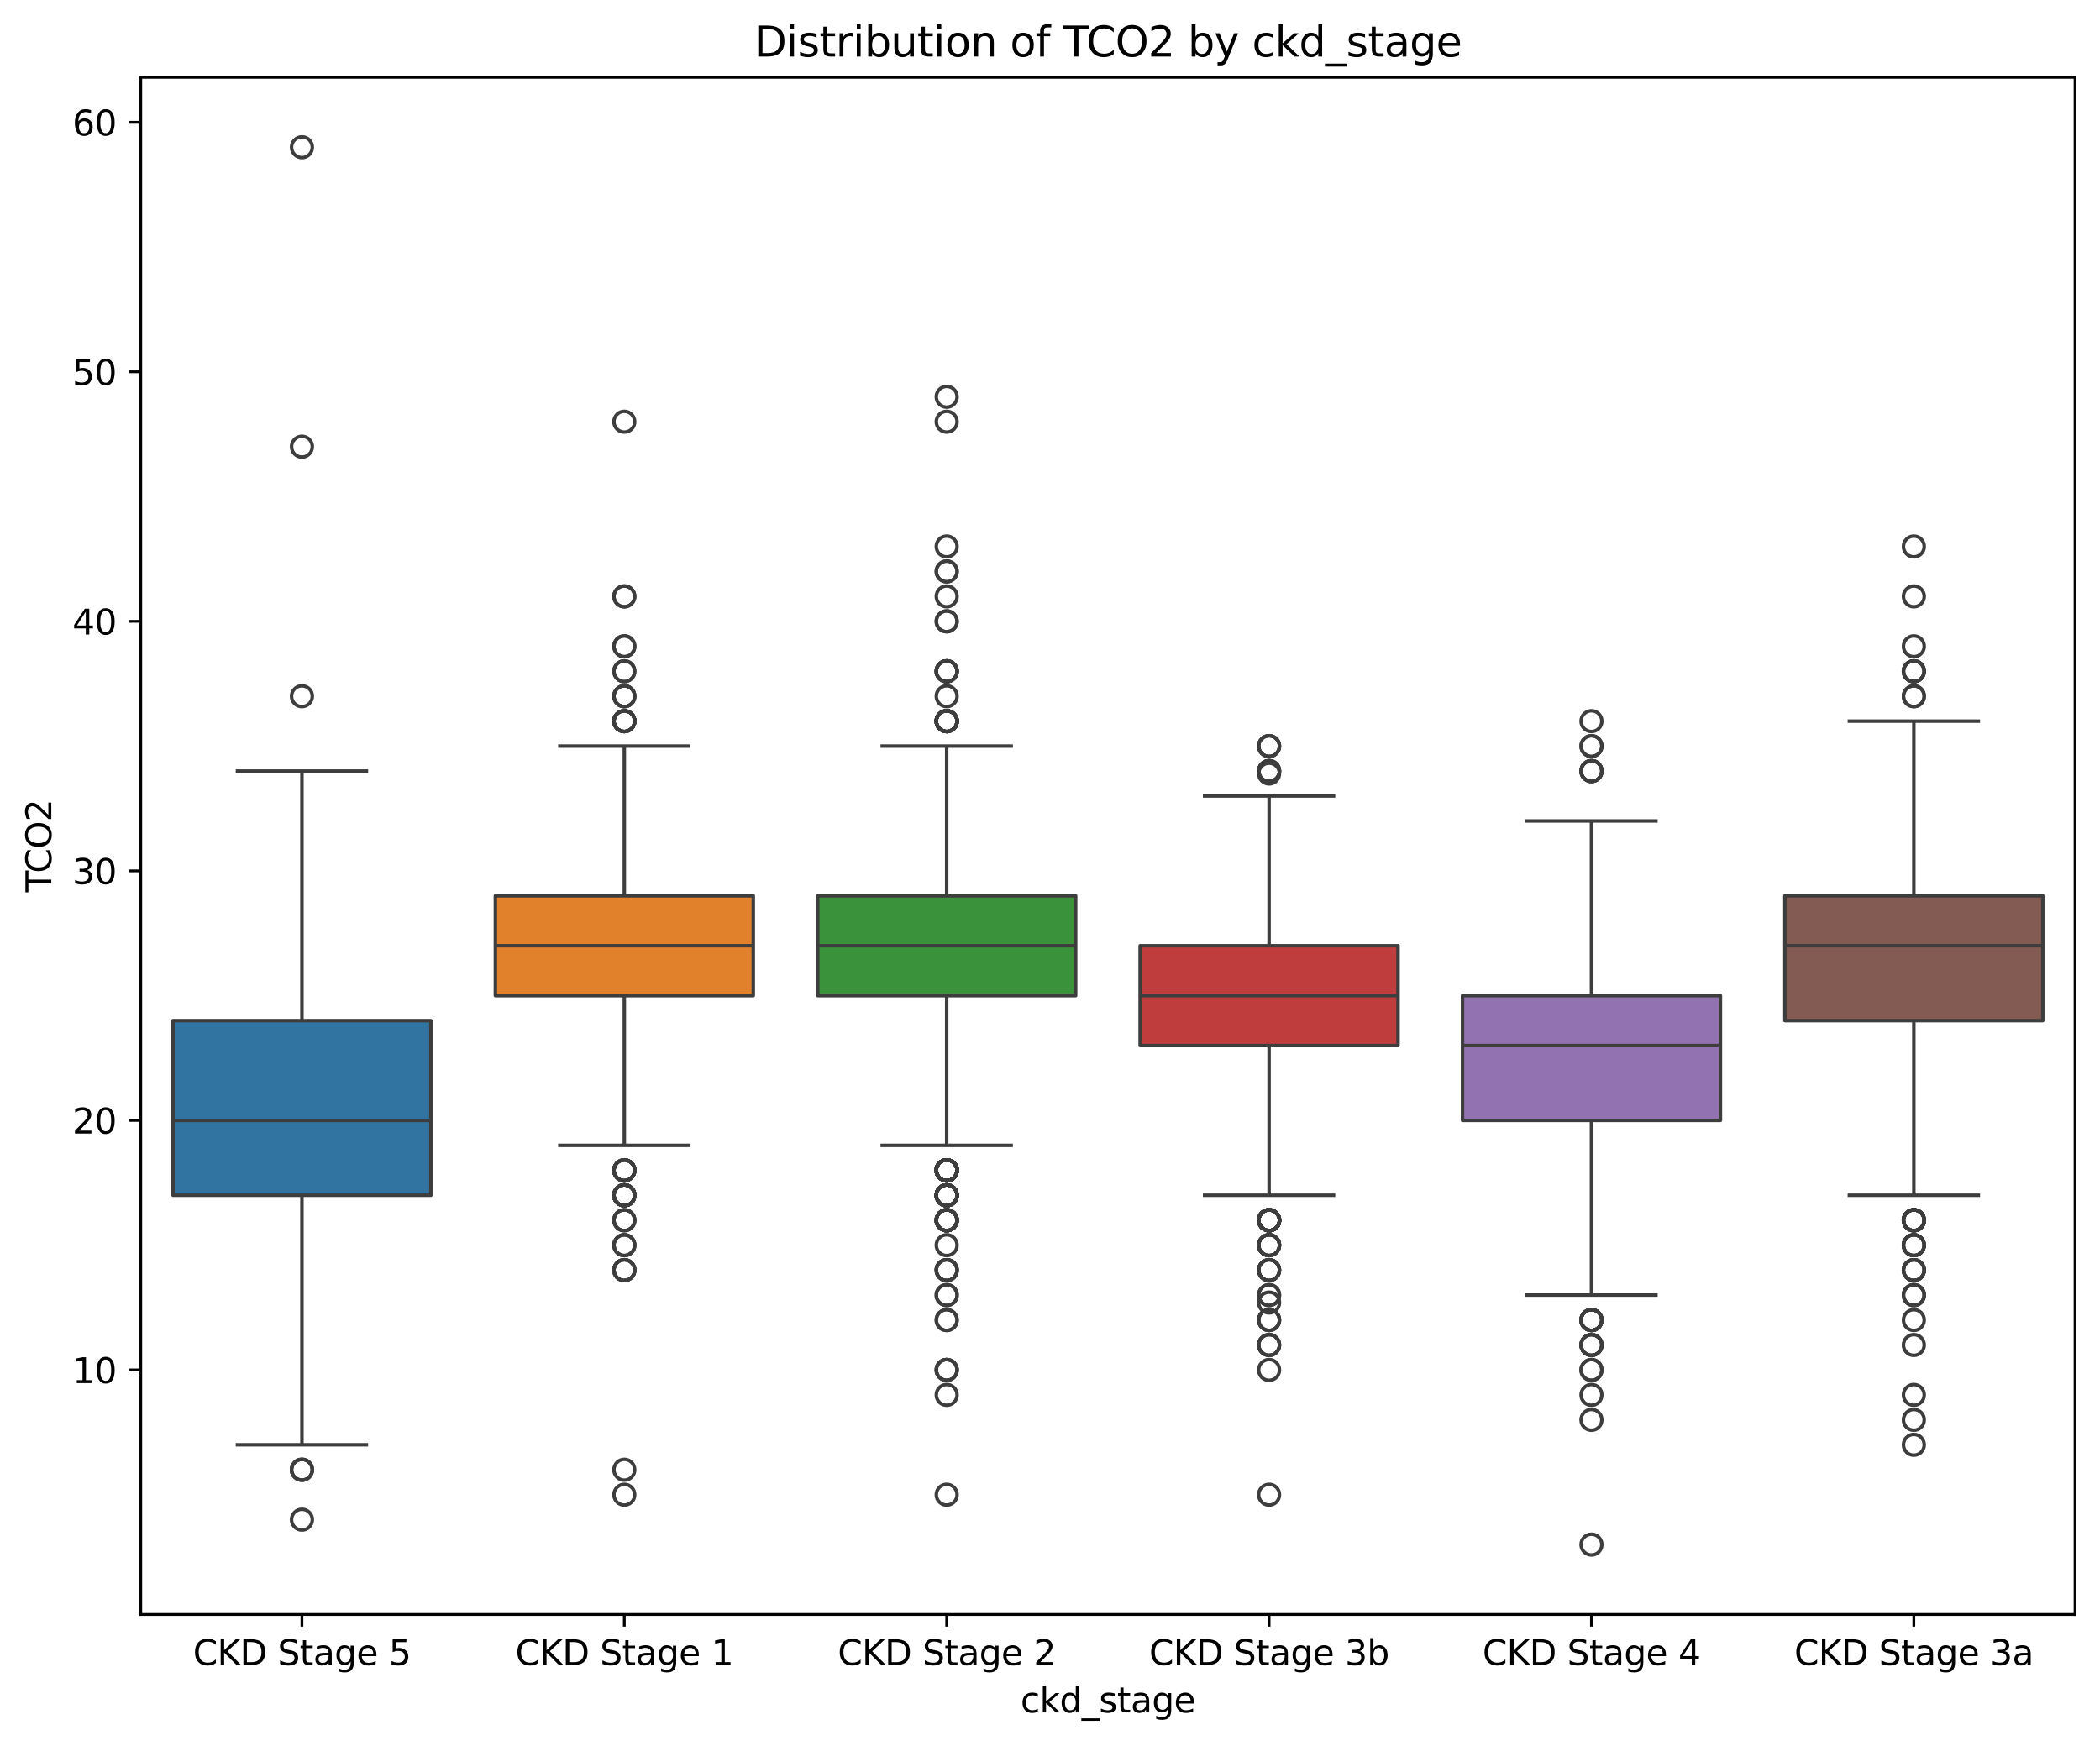 <?xml version="1.0" encoding="utf-8" standalone="no"?>
<!DOCTYPE svg PUBLIC "-//W3C//DTD SVG 1.1//EN"
  "http://www.w3.org/Graphics/SVG/1.1/DTD/svg11.dtd">
<svg xmlns:xlink="http://www.w3.org/1999/xlink" width="605.803pt" height="503.673pt" viewBox="0 0 605.803 503.673" xmlns="http://www.w3.org/2000/svg" version="1.1">
 <defs>
  <style type="text/css">*{stroke-linejoin: round; stroke-linecap: butt}</style>
 </defs>
 <g id="figure_1">
  <g id="patch_1">
   <path d="M 0 503.673 
L 605.803 503.673 
L 605.803 0 
L 0 0 
z
" style="fill: #ffffff"/>
  </g>
  <g id="axes_1">
   <g id="patch_2">
    <path d="M 40.603 465.838 
L 598.603 465.838 
L 598.603 22.318 
L 40.603 22.318 
z
" style="fill: #ffffff"/>
   </g>
   <g id="matplotlib.axis_1">
    <g id="xtick_1">
     <g id="line2d_1">
      <defs>
       <path id="ma032e04399" d="M 0 0 
L 0 3.5 
" style="stroke: #000000; stroke-width: 0.8"/>
      </defs>
      <g>
       <use xlink:href="#ma032e04399" x="87.103" y="465.838" style="stroke: #000000; stroke-width: 0.8"/>
      </g>
     </g>
     <g id="text_1">
      <!-- CKD Stage 5 -->
      <g transform="translate(55.674 480.437) scale(0.1 -0.1)">
       <defs>
        <path id="DejaVuSans-43" d="M 4122 4306 
L 4122 3641 
Q 3803 3938 3442 4084 
Q 3081 4231 2675 4231 
Q 1875 4231 1450 3742 
Q 1025 3253 1025 2328 
Q 1025 1406 1450 917 
Q 1875 428 2675 428 
Q 3081 428 3442 575 
Q 3803 722 4122 1019 
L 4122 359 
Q 3791 134 3420 21 
Q 3050 -91 2638 -91 
Q 1578 -91 968 557 
Q 359 1206 359 2328 
Q 359 3453 968 4101 
Q 1578 4750 2638 4750 
Q 3056 4750 3426 4639 
Q 3797 4528 4122 4306 
z
" transform="scale(0.016)"/>
        <path id="DejaVuSans-4b" d="M 628 4666 
L 1259 4666 
L 1259 2694 
L 3353 4666 
L 4166 4666 
L 1850 2491 
L 4331 0 
L 3500 0 
L 1259 2247 
L 1259 0 
L 628 0 
L 628 4666 
z
" transform="scale(0.016)"/>
        <path id="DejaVuSans-44" d="M 1259 4147 
L 1259 519 
L 2022 519 
Q 2988 519 3436 956 
Q 3884 1394 3884 2338 
Q 3884 3275 3436 3711 
Q 2988 4147 2022 4147 
L 1259 4147 
z
M 628 4666 
L 1925 4666 
Q 3281 4666 3915 4102 
Q 4550 3538 4550 2338 
Q 4550 1131 3912 565 
Q 3275 0 1925 0 
L 628 0 
L 628 4666 
z
" transform="scale(0.016)"/>
        <path id="DejaVuSans-20" transform="scale(0.016)"/>
        <path id="DejaVuSans-53" d="M 3425 4513 
L 3425 3897 
Q 3066 4069 2747 4153 
Q 2428 4238 2131 4238 
Q 1616 4238 1336 4038 
Q 1056 3838 1056 3469 
Q 1056 3159 1242 3001 
Q 1428 2844 1947 2747 
L 2328 2669 
Q 3034 2534 3370 2195 
Q 3706 1856 3706 1288 
Q 3706 609 3251 259 
Q 2797 -91 1919 -91 
Q 1588 -91 1214 -16 
Q 841 59 441 206 
L 441 856 
Q 825 641 1194 531 
Q 1563 422 1919 422 
Q 2459 422 2753 634 
Q 3047 847 3047 1241 
Q 3047 1584 2836 1778 
Q 2625 1972 2144 2069 
L 1759 2144 
Q 1053 2284 737 2584 
Q 422 2884 422 3419 
Q 422 4038 858 4394 
Q 1294 4750 2059 4750 
Q 2388 4750 2728 4690 
Q 3069 4631 3425 4513 
z
" transform="scale(0.016)"/>
        <path id="DejaVuSans-74" d="M 1172 4494 
L 1172 3500 
L 2356 3500 
L 2356 3053 
L 1172 3053 
L 1172 1153 
Q 1172 725 1289 603 
Q 1406 481 1766 481 
L 2356 481 
L 2356 0 
L 1766 0 
Q 1100 0 847 248 
Q 594 497 594 1153 
L 594 3053 
L 172 3053 
L 172 3500 
L 594 3500 
L 594 4494 
L 1172 4494 
z
" transform="scale(0.016)"/>
        <path id="DejaVuSans-61" d="M 2194 1759 
Q 1497 1759 1228 1600 
Q 959 1441 959 1056 
Q 959 750 1161 570 
Q 1363 391 1709 391 
Q 2188 391 2477 730 
Q 2766 1069 2766 1631 
L 2766 1759 
L 2194 1759 
z
M 3341 1997 
L 3341 0 
L 2766 0 
L 2766 531 
Q 2569 213 2275 61 
Q 1981 -91 1556 -91 
Q 1019 -91 701 211 
Q 384 513 384 1019 
Q 384 1609 779 1909 
Q 1175 2209 1959 2209 
L 2766 2209 
L 2766 2266 
Q 2766 2663 2505 2880 
Q 2244 3097 1772 3097 
Q 1472 3097 1187 3025 
Q 903 2953 641 2809 
L 641 3341 
Q 956 3463 1253 3523 
Q 1550 3584 1831 3584 
Q 2591 3584 2966 3190 
Q 3341 2797 3341 1997 
z
" transform="scale(0.016)"/>
        <path id="DejaVuSans-67" d="M 2906 1791 
Q 2906 2416 2648 2759 
Q 2391 3103 1925 3103 
Q 1463 3103 1205 2759 
Q 947 2416 947 1791 
Q 947 1169 1205 825 
Q 1463 481 1925 481 
Q 2391 481 2648 825 
Q 2906 1169 2906 1791 
z
M 3481 434 
Q 3481 -459 3084 -895 
Q 2688 -1331 1869 -1331 
Q 1566 -1331 1297 -1286 
Q 1028 -1241 775 -1147 
L 775 -588 
Q 1028 -725 1275 -790 
Q 1522 -856 1778 -856 
Q 2344 -856 2625 -561 
Q 2906 -266 2906 331 
L 2906 616 
Q 2728 306 2450 153 
Q 2172 0 1784 0 
Q 1141 0 747 490 
Q 353 981 353 1791 
Q 353 2603 747 3093 
Q 1141 3584 1784 3584 
Q 2172 3584 2450 3431 
Q 2728 3278 2906 2969 
L 2906 3500 
L 3481 3500 
L 3481 434 
z
" transform="scale(0.016)"/>
        <path id="DejaVuSans-65" d="M 3597 1894 
L 3597 1613 
L 953 1613 
Q 991 1019 1311 708 
Q 1631 397 2203 397 
Q 2534 397 2845 478 
Q 3156 559 3463 722 
L 3463 178 
Q 3153 47 2828 -22 
Q 2503 -91 2169 -91 
Q 1331 -91 842 396 
Q 353 884 353 1716 
Q 353 2575 817 3079 
Q 1281 3584 2069 3584 
Q 2775 3584 3186 3129 
Q 3597 2675 3597 1894 
z
M 3022 2063 
Q 3016 2534 2758 2815 
Q 2500 3097 2075 3097 
Q 1594 3097 1305 2825 
Q 1016 2553 972 2059 
L 3022 2063 
z
" transform="scale(0.016)"/>
        <path id="DejaVuSans-35" d="M 691 4666 
L 3169 4666 
L 3169 4134 
L 1269 4134 
L 1269 2991 
Q 1406 3038 1543 3061 
Q 1681 3084 1819 3084 
Q 2600 3084 3056 2656 
Q 3513 2228 3513 1497 
Q 3513 744 3044 326 
Q 2575 -91 1722 -91 
Q 1428 -91 1123 -41 
Q 819 9 494 109 
L 494 744 
Q 775 591 1075 516 
Q 1375 441 1709 441 
Q 2250 441 2565 725 
Q 2881 1009 2881 1497 
Q 2881 1984 2565 2268 
Q 2250 2553 1709 2553 
Q 1456 2553 1204 2497 
Q 953 2441 691 2322 
L 691 4666 
z
" transform="scale(0.016)"/>
       </defs>
       <use xlink:href="#DejaVuSans-43"/>
       <use xlink:href="#DejaVuSans-4b" x="69.824"/>
       <use xlink:href="#DejaVuSans-44" x="135.4"/>
       <use xlink:href="#DejaVuSans-20" x="212.402"/>
       <use xlink:href="#DejaVuSans-53" x="244.189"/>
       <use xlink:href="#DejaVuSans-74" x="307.666"/>
       <use xlink:href="#DejaVuSans-61" x="346.875"/>
       <use xlink:href="#DejaVuSans-67" x="408.154"/>
       <use xlink:href="#DejaVuSans-65" x="471.631"/>
       <use xlink:href="#DejaVuSans-20" x="533.154"/>
       <use xlink:href="#DejaVuSans-35" x="564.941"/>
      </g>
     </g>
    </g>
    <g id="xtick_2">
     <g id="line2d_2">
      <g>
       <use xlink:href="#ma032e04399" x="180.103" y="465.838" style="stroke: #000000; stroke-width: 0.8"/>
      </g>
     </g>
     <g id="text_2">
      <!-- CKD Stage 1 -->
      <g transform="translate(148.674 480.437) scale(0.1 -0.1)">
       <defs>
        <path id="DejaVuSans-31" d="M 794 531 
L 1825 531 
L 1825 4091 
L 703 3866 
L 703 4441 
L 1819 4666 
L 2450 4666 
L 2450 531 
L 3481 531 
L 3481 0 
L 794 0 
L 794 531 
z
" transform="scale(0.016)"/>
       </defs>
       <use xlink:href="#DejaVuSans-43"/>
       <use xlink:href="#DejaVuSans-4b" x="69.824"/>
       <use xlink:href="#DejaVuSans-44" x="135.4"/>
       <use xlink:href="#DejaVuSans-20" x="212.402"/>
       <use xlink:href="#DejaVuSans-53" x="244.189"/>
       <use xlink:href="#DejaVuSans-74" x="307.666"/>
       <use xlink:href="#DejaVuSans-61" x="346.875"/>
       <use xlink:href="#DejaVuSans-67" x="408.154"/>
       <use xlink:href="#DejaVuSans-65" x="471.631"/>
       <use xlink:href="#DejaVuSans-20" x="533.154"/>
       <use xlink:href="#DejaVuSans-31" x="564.941"/>
      </g>
     </g>
    </g>
    <g id="xtick_3">
     <g id="line2d_3">
      <g>
       <use xlink:href="#ma032e04399" x="273.103" y="465.838" style="stroke: #000000; stroke-width: 0.8"/>
      </g>
     </g>
     <g id="text_3">
      <!-- CKD Stage 2 -->
      <g transform="translate(241.674 480.437) scale(0.1 -0.1)">
       <defs>
        <path id="DejaVuSans-32" d="M 1228 531 
L 3431 531 
L 3431 0 
L 469 0 
L 469 531 
Q 828 903 1448 1529 
Q 2069 2156 2228 2338 
Q 2531 2678 2651 2914 
Q 2772 3150 2772 3378 
Q 2772 3750 2511 3984 
Q 2250 4219 1831 4219 
Q 1534 4219 1204 4116 
Q 875 4013 500 3803 
L 500 4441 
Q 881 4594 1212 4672 
Q 1544 4750 1819 4750 
Q 2544 4750 2975 4387 
Q 3406 4025 3406 3419 
Q 3406 3131 3298 2873 
Q 3191 2616 2906 2266 
Q 2828 2175 2409 1742 
Q 1991 1309 1228 531 
z
" transform="scale(0.016)"/>
       </defs>
       <use xlink:href="#DejaVuSans-43"/>
       <use xlink:href="#DejaVuSans-4b" x="69.824"/>
       <use xlink:href="#DejaVuSans-44" x="135.4"/>
       <use xlink:href="#DejaVuSans-20" x="212.402"/>
       <use xlink:href="#DejaVuSans-53" x="244.189"/>
       <use xlink:href="#DejaVuSans-74" x="307.666"/>
       <use xlink:href="#DejaVuSans-61" x="346.875"/>
       <use xlink:href="#DejaVuSans-67" x="408.154"/>
       <use xlink:href="#DejaVuSans-65" x="471.631"/>
       <use xlink:href="#DejaVuSans-20" x="533.154"/>
       <use xlink:href="#DejaVuSans-32" x="564.941"/>
      </g>
     </g>
    </g>
    <g id="xtick_4">
     <g id="line2d_4">
      <g>
       <use xlink:href="#ma032e04399" x="366.103" y="465.838" style="stroke: #000000; stroke-width: 0.8"/>
      </g>
     </g>
     <g id="text_4">
      <!-- CKD Stage 3b -->
      <g transform="translate(331.5 480.437) scale(0.1 -0.1)">
       <defs>
        <path id="DejaVuSans-33" d="M 2597 2516 
Q 3050 2419 3304 2112 
Q 3559 1806 3559 1356 
Q 3559 666 3084 287 
Q 2609 -91 1734 -91 
Q 1441 -91 1130 -33 
Q 819 25 488 141 
L 488 750 
Q 750 597 1062 519 
Q 1375 441 1716 441 
Q 2309 441 2620 675 
Q 2931 909 2931 1356 
Q 2931 1769 2642 2001 
Q 2353 2234 1838 2234 
L 1294 2234 
L 1294 2753 
L 1863 2753 
Q 2328 2753 2575 2939 
Q 2822 3125 2822 3475 
Q 2822 3834 2567 4026 
Q 2313 4219 1838 4219 
Q 1578 4219 1281 4162 
Q 984 4106 628 3988 
L 628 4550 
Q 988 4650 1302 4700 
Q 1616 4750 1894 4750 
Q 2613 4750 3031 4423 
Q 3450 4097 3450 3541 
Q 3450 3153 3228 2886 
Q 3006 2619 2597 2516 
z
" transform="scale(0.016)"/>
        <path id="DejaVuSans-62" d="M 3116 1747 
Q 3116 2381 2855 2742 
Q 2594 3103 2138 3103 
Q 1681 3103 1420 2742 
Q 1159 2381 1159 1747 
Q 1159 1113 1420 752 
Q 1681 391 2138 391 
Q 2594 391 2855 752 
Q 3116 1113 3116 1747 
z
M 1159 2969 
Q 1341 3281 1617 3432 
Q 1894 3584 2278 3584 
Q 2916 3584 3314 3078 
Q 3713 2572 3713 1747 
Q 3713 922 3314 415 
Q 2916 -91 2278 -91 
Q 1894 -91 1617 61 
Q 1341 213 1159 525 
L 1159 0 
L 581 0 
L 581 4863 
L 1159 4863 
L 1159 2969 
z
" transform="scale(0.016)"/>
       </defs>
       <use xlink:href="#DejaVuSans-43"/>
       <use xlink:href="#DejaVuSans-4b" x="69.824"/>
       <use xlink:href="#DejaVuSans-44" x="135.4"/>
       <use xlink:href="#DejaVuSans-20" x="212.402"/>
       <use xlink:href="#DejaVuSans-53" x="244.189"/>
       <use xlink:href="#DejaVuSans-74" x="307.666"/>
       <use xlink:href="#DejaVuSans-61" x="346.875"/>
       <use xlink:href="#DejaVuSans-67" x="408.154"/>
       <use xlink:href="#DejaVuSans-65" x="471.631"/>
       <use xlink:href="#DejaVuSans-20" x="533.154"/>
       <use xlink:href="#DejaVuSans-33" x="564.941"/>
       <use xlink:href="#DejaVuSans-62" x="628.564"/>
      </g>
     </g>
    </g>
    <g id="xtick_5">
     <g id="line2d_5">
      <g>
       <use xlink:href="#ma032e04399" x="459.103" y="465.838" style="stroke: #000000; stroke-width: 0.8"/>
      </g>
     </g>
     <g id="text_5">
      <!-- CKD Stage 4 -->
      <g transform="translate(427.674 480.437) scale(0.1 -0.1)">
       <defs>
        <path id="DejaVuSans-34" d="M 2419 4116 
L 825 1625 
L 2419 1625 
L 2419 4116 
z
M 2253 4666 
L 3047 4666 
L 3047 1625 
L 3713 1625 
L 3713 1100 
L 3047 1100 
L 3047 0 
L 2419 0 
L 2419 1100 
L 313 1100 
L 313 1709 
L 2253 4666 
z
" transform="scale(0.016)"/>
       </defs>
       <use xlink:href="#DejaVuSans-43"/>
       <use xlink:href="#DejaVuSans-4b" x="69.824"/>
       <use xlink:href="#DejaVuSans-44" x="135.4"/>
       <use xlink:href="#DejaVuSans-20" x="212.402"/>
       <use xlink:href="#DejaVuSans-53" x="244.189"/>
       <use xlink:href="#DejaVuSans-74" x="307.666"/>
       <use xlink:href="#DejaVuSans-61" x="346.875"/>
       <use xlink:href="#DejaVuSans-67" x="408.154"/>
       <use xlink:href="#DejaVuSans-65" x="471.631"/>
       <use xlink:href="#DejaVuSans-20" x="533.154"/>
       <use xlink:href="#DejaVuSans-34" x="564.941"/>
      </g>
     </g>
    </g>
    <g id="xtick_6">
     <g id="line2d_6">
      <g>
       <use xlink:href="#ma032e04399" x="552.103" y="465.838" style="stroke: #000000; stroke-width: 0.8"/>
      </g>
     </g>
     <g id="text_6">
      <!-- CKD Stage 3a -->
      <g transform="translate(517.61 480.437) scale(0.1 -0.1)">
       <use xlink:href="#DejaVuSans-43"/>
       <use xlink:href="#DejaVuSans-4b" x="69.824"/>
       <use xlink:href="#DejaVuSans-44" x="135.4"/>
       <use xlink:href="#DejaVuSans-20" x="212.402"/>
       <use xlink:href="#DejaVuSans-53" x="244.189"/>
       <use xlink:href="#DejaVuSans-74" x="307.666"/>
       <use xlink:href="#DejaVuSans-61" x="346.875"/>
       <use xlink:href="#DejaVuSans-67" x="408.154"/>
       <use xlink:href="#DejaVuSans-65" x="471.631"/>
       <use xlink:href="#DejaVuSans-20" x="533.154"/>
       <use xlink:href="#DejaVuSans-33" x="564.941"/>
       <use xlink:href="#DejaVuSans-61" x="628.564"/>
      </g>
     </g>
    </g>
    <g id="text_7">
     <!-- ckd_stage -->
     <g transform="translate(294.405 494.115) scale(0.1 -0.1)">
      <defs>
       <path id="DejaVuSans-63" d="M 3122 3366 
L 3122 2828 
Q 2878 2963 2633 3030 
Q 2388 3097 2138 3097 
Q 1578 3097 1268 2742 
Q 959 2388 959 1747 
Q 959 1106 1268 751 
Q 1578 397 2138 397 
Q 2388 397 2633 464 
Q 2878 531 3122 666 
L 3122 134 
Q 2881 22 2623 -34 
Q 2366 -91 2075 -91 
Q 1284 -91 818 406 
Q 353 903 353 1747 
Q 353 2603 823 3093 
Q 1294 3584 2113 3584 
Q 2378 3584 2631 3529 
Q 2884 3475 3122 3366 
z
" transform="scale(0.016)"/>
       <path id="DejaVuSans-6b" d="M 581 4863 
L 1159 4863 
L 1159 1991 
L 2875 3500 
L 3609 3500 
L 1753 1863 
L 3688 0 
L 2938 0 
L 1159 1709 
L 1159 0 
L 581 0 
L 581 4863 
z
" transform="scale(0.016)"/>
       <path id="DejaVuSans-64" d="M 2906 2969 
L 2906 4863 
L 3481 4863 
L 3481 0 
L 2906 0 
L 2906 525 
Q 2725 213 2448 61 
Q 2172 -91 1784 -91 
Q 1150 -91 751 415 
Q 353 922 353 1747 
Q 353 2572 751 3078 
Q 1150 3584 1784 3584 
Q 2172 3584 2448 3432 
Q 2725 3281 2906 2969 
z
M 947 1747 
Q 947 1113 1208 752 
Q 1469 391 1925 391 
Q 2381 391 2643 752 
Q 2906 1113 2906 1747 
Q 2906 2381 2643 2742 
Q 2381 3103 1925 3103 
Q 1469 3103 1208 2742 
Q 947 2381 947 1747 
z
" transform="scale(0.016)"/>
       <path id="DejaVuSans-5f" d="M 3263 -1063 
L 3263 -1509 
L -63 -1509 
L -63 -1063 
L 3263 -1063 
z
" transform="scale(0.016)"/>
       <path id="DejaVuSans-73" d="M 2834 3397 
L 2834 2853 
Q 2591 2978 2328 3040 
Q 2066 3103 1784 3103 
Q 1356 3103 1142 2972 
Q 928 2841 928 2578 
Q 928 2378 1081 2264 
Q 1234 2150 1697 2047 
L 1894 2003 
Q 2506 1872 2764 1633 
Q 3022 1394 3022 966 
Q 3022 478 2636 193 
Q 2250 -91 1575 -91 
Q 1294 -91 989 -36 
Q 684 19 347 128 
L 347 722 
Q 666 556 975 473 
Q 1284 391 1588 391 
Q 1994 391 2212 530 
Q 2431 669 2431 922 
Q 2431 1156 2273 1281 
Q 2116 1406 1581 1522 
L 1381 1569 
Q 847 1681 609 1914 
Q 372 2147 372 2553 
Q 372 3047 722 3315 
Q 1072 3584 1716 3584 
Q 2034 3584 2315 3537 
Q 2597 3491 2834 3397 
z
" transform="scale(0.016)"/>
      </defs>
      <use xlink:href="#DejaVuSans-63"/>
      <use xlink:href="#DejaVuSans-6b" x="54.98"/>
      <use xlink:href="#DejaVuSans-64" x="112.891"/>
      <use xlink:href="#DejaVuSans-5f" x="176.367"/>
      <use xlink:href="#DejaVuSans-73" x="226.367"/>
      <use xlink:href="#DejaVuSans-74" x="278.467"/>
      <use xlink:href="#DejaVuSans-61" x="317.676"/>
      <use xlink:href="#DejaVuSans-67" x="378.955"/>
      <use xlink:href="#DejaVuSans-65" x="442.432"/>
     </g>
    </g>
   </g>
   <g id="matplotlib.axis_2">
    <g id="ytick_1">
     <g id="line2d_7">
      <defs>
       <path id="m99fe1e1f34" d="M 0 0 
L -3.5 0 
" style="stroke: #000000; stroke-width: 0.8"/>
      </defs>
      <g>
       <use xlink:href="#m99fe1e1f34" x="40.603" y="395.278" style="stroke: #000000; stroke-width: 0.8"/>
      </g>
     </g>
     <g id="text_8">
      <!-- 10 -->
      <g transform="translate(20.878 399.077) scale(0.1 -0.1)">
       <defs>
        <path id="DejaVuSans-30" d="M 2034 4250 
Q 1547 4250 1301 3770 
Q 1056 3291 1056 2328 
Q 1056 1369 1301 889 
Q 1547 409 2034 409 
Q 2525 409 2770 889 
Q 3016 1369 3016 2328 
Q 3016 3291 2770 3770 
Q 2525 4250 2034 4250 
z
M 2034 4750 
Q 2819 4750 3233 4129 
Q 3647 3509 3647 2328 
Q 3647 1150 3233 529 
Q 2819 -91 2034 -91 
Q 1250 -91 836 529 
Q 422 1150 422 2328 
Q 422 3509 836 4129 
Q 1250 4750 2034 4750 
z
" transform="scale(0.016)"/>
       </defs>
       <use xlink:href="#DejaVuSans-31"/>
       <use xlink:href="#DejaVuSans-30" x="63.623"/>
      </g>
     </g>
    </g>
    <g id="ytick_2">
     <g id="line2d_8">
      <g>
       <use xlink:href="#m99fe1e1f34" x="40.603" y="323.278" style="stroke: #000000; stroke-width: 0.8"/>
      </g>
     </g>
     <g id="text_9">
      <!-- 20 -->
      <g transform="translate(20.878 327.077) scale(0.1 -0.1)">
       <use xlink:href="#DejaVuSans-32"/>
       <use xlink:href="#DejaVuSans-30" x="63.623"/>
      </g>
     </g>
    </g>
    <g id="ytick_3">
     <g id="line2d_9">
      <g>
       <use xlink:href="#m99fe1e1f34" x="40.603" y="251.278" style="stroke: #000000; stroke-width: 0.8"/>
      </g>
     </g>
     <g id="text_10">
      <!-- 30 -->
      <g transform="translate(20.878 255.077) scale(0.1 -0.1)">
       <use xlink:href="#DejaVuSans-33"/>
       <use xlink:href="#DejaVuSans-30" x="63.623"/>
      </g>
     </g>
    </g>
    <g id="ytick_4">
     <g id="line2d_10">
      <g>
       <use xlink:href="#m99fe1e1f34" x="40.603" y="179.278" style="stroke: #000000; stroke-width: 0.8"/>
      </g>
     </g>
     <g id="text_11">
      <!-- 40 -->
      <g transform="translate(20.878 183.077) scale(0.1 -0.1)">
       <use xlink:href="#DejaVuSans-34"/>
       <use xlink:href="#DejaVuSans-30" x="63.623"/>
      </g>
     </g>
    </g>
    <g id="ytick_5">
     <g id="line2d_11">
      <g>
       <use xlink:href="#m99fe1e1f34" x="40.603" y="107.278" style="stroke: #000000; stroke-width: 0.8"/>
      </g>
     </g>
     <g id="text_12">
      <!-- 50 -->
      <g transform="translate(20.878 111.077) scale(0.1 -0.1)">
       <use xlink:href="#DejaVuSans-35"/>
       <use xlink:href="#DejaVuSans-30" x="63.623"/>
      </g>
     </g>
    </g>
    <g id="ytick_6">
     <g id="line2d_12">
      <g>
       <use xlink:href="#m99fe1e1f34" x="40.603" y="35.278" style="stroke: #000000; stroke-width: 0.8"/>
      </g>
     </g>
     <g id="text_13">
      <!-- 60 -->
      <g transform="translate(20.878 39.077) scale(0.1 -0.1)">
       <defs>
        <path id="DejaVuSans-36" d="M 2113 2584 
Q 1688 2584 1439 2293 
Q 1191 2003 1191 1497 
Q 1191 994 1439 701 
Q 1688 409 2113 409 
Q 2538 409 2786 701 
Q 3034 994 3034 1497 
Q 3034 2003 2786 2293 
Q 2538 2584 2113 2584 
z
M 3366 4563 
L 3366 3988 
Q 3128 4100 2886 4159 
Q 2644 4219 2406 4219 
Q 1781 4219 1451 3797 
Q 1122 3375 1075 2522 
Q 1259 2794 1537 2939 
Q 1816 3084 2150 3084 
Q 2853 3084 3261 2657 
Q 3669 2231 3669 1497 
Q 3669 778 3244 343 
Q 2819 -91 2113 -91 
Q 1303 -91 875 529 
Q 447 1150 447 2328 
Q 447 3434 972 4092 
Q 1497 4750 2381 4750 
Q 2619 4750 2861 4703 
Q 3103 4656 3366 4563 
z
" transform="scale(0.016)"/>
       </defs>
       <use xlink:href="#DejaVuSans-36"/>
       <use xlink:href="#DejaVuSans-30" x="63.623"/>
      </g>
     </g>
    </g>
    <g id="text_14">
     <!-- TCO2 -->
     <g transform="translate(14.798 257.447) rotate(-90) scale(0.1 -0.1)">
      <defs>
       <path id="DejaVuSans-54" d="M -19 4666 
L 3928 4666 
L 3928 4134 
L 2272 4134 
L 2272 0 
L 1638 0 
L 1638 4134 
L -19 4134 
L -19 4666 
z
" transform="scale(0.016)"/>
       <path id="DejaVuSans-4f" d="M 2522 4238 
Q 1834 4238 1429 3725 
Q 1025 3213 1025 2328 
Q 1025 1447 1429 934 
Q 1834 422 2522 422 
Q 3209 422 3611 934 
Q 4013 1447 4013 2328 
Q 4013 3213 3611 3725 
Q 3209 4238 2522 4238 
z
M 2522 4750 
Q 3503 4750 4090 4092 
Q 4678 3434 4678 2328 
Q 4678 1225 4090 567 
Q 3503 -91 2522 -91 
Q 1538 -91 948 565 
Q 359 1222 359 2328 
Q 359 3434 948 4092 
Q 1538 4750 2522 4750 
z
" transform="scale(0.016)"/>
      </defs>
      <use xlink:href="#DejaVuSans-54"/>
      <use xlink:href="#DejaVuSans-43" x="55.209"/>
      <use xlink:href="#DejaVuSans-4f" x="125.033"/>
      <use xlink:href="#DejaVuSans-32" x="203.744"/>
     </g>
    </g>
   </g>
   <g id="patch_3">
    <path d="M 49.903 344.878 
L 124.303 344.878 
L 124.303 294.478 
L 49.903 294.478 
L 49.903 344.878 
z
" clip-path="url(#p3d3ac50adb)" style="fill: #3274a1; stroke: #3d3d3d; stroke-linejoin: miter"/>
   </g>
   <g id="line2d_13">
    <path d="M 87.103 344.878 
L 87.103 416.878 
" clip-path="url(#p3d3ac50adb)" style="fill: none; stroke: #3d3d3d"/>
   </g>
   <g id="line2d_14">
    <path d="M 87.103 294.478 
L 87.103 222.478 
" clip-path="url(#p3d3ac50adb)" style="fill: none; stroke: #3d3d3d"/>
   </g>
   <g id="line2d_15">
    <path d="M 68.503 416.878 
L 105.703 416.878 
" clip-path="url(#p3d3ac50adb)" style="fill: none; stroke: #3d3d3d; stroke-linecap: square"/>
   </g>
   <g id="line2d_16">
    <path d="M 68.503 222.478 
L 105.703 222.478 
" clip-path="url(#p3d3ac50adb)" style="fill: none; stroke: #3d3d3d; stroke-linecap: square"/>
   </g>
   <g id="line2d_17">
    <defs>
     <path id="m1f06cfd742" d="M 0 3 
C 0.796 3 1.559 2.684 2.121 2.121 
C 2.684 1.559 3 0.796 3 0 
C 3 -0.796 2.684 -1.559 2.121 -2.121 
C 1.559 -2.684 0.796 -3 0 -3 
C -0.796 -3 -1.559 -2.684 -2.121 -2.121 
C -2.684 -1.559 -3 -0.796 -3 0 
C -3 0.796 -2.684 1.559 -2.121 2.121 
C -1.559 2.684 -0.796 3 0 3 
z
" style="stroke: #3d3d3d"/>
    </defs>
    <g clip-path="url(#p3d3ac50adb)">
     <use xlink:href="#m1f06cfd742" x="87.103" y="424.078" style="fill-opacity: 0; stroke: #3d3d3d"/>
     <use xlink:href="#m1f06cfd742" x="87.103" y="424.078" style="fill-opacity: 0; stroke: #3d3d3d"/>
     <use xlink:href="#m1f06cfd742" x="87.103" y="424.078" style="fill-opacity: 0; stroke: #3d3d3d"/>
     <use xlink:href="#m1f06cfd742" x="87.103" y="438.478" style="fill-opacity: 0; stroke: #3d3d3d"/>
     <use xlink:href="#m1f06cfd742" x="87.103" y="42.478" style="fill-opacity: 0; stroke: #3d3d3d"/>
     <use xlink:href="#m1f06cfd742" x="87.103" y="128.878" style="fill-opacity: 0; stroke: #3d3d3d"/>
     <use xlink:href="#m1f06cfd742" x="87.103" y="200.878" style="fill-opacity: 0; stroke: #3d3d3d"/>
    </g>
   </g>
   <g id="patch_4">
    <path d="M 142.903 287.278 
L 217.303 287.278 
L 217.303 258.478 
L 142.903 258.478 
L 142.903 287.278 
z
" clip-path="url(#p3d3ac50adb)" style="fill: #e1812c; stroke: #3d3d3d; stroke-linejoin: miter"/>
   </g>
   <g id="line2d_18">
    <path d="M 180.103 287.278 
L 180.103 330.478 
" clip-path="url(#p3d3ac50adb)" style="fill: none; stroke: #3d3d3d"/>
   </g>
   <g id="line2d_19">
    <path d="M 180.103 258.478 
L 180.103 215.278 
" clip-path="url(#p3d3ac50adb)" style="fill: none; stroke: #3d3d3d"/>
   </g>
   <g id="line2d_20">
    <path d="M 161.503 330.478 
L 198.703 330.478 
" clip-path="url(#p3d3ac50adb)" style="fill: none; stroke: #3d3d3d; stroke-linecap: square"/>
   </g>
   <g id="line2d_21">
    <path d="M 161.503 215.278 
L 198.703 215.278 
" clip-path="url(#p3d3ac50adb)" style="fill: none; stroke: #3d3d3d; stroke-linecap: square"/>
   </g>
   <g id="line2d_22">
    <g clip-path="url(#p3d3ac50adb)">
     <use xlink:href="#m1f06cfd742" x="180.103" y="344.878" style="fill-opacity: 0; stroke: #3d3d3d"/>
     <use xlink:href="#m1f06cfd742" x="180.103" y="337.678" style="fill-opacity: 0; stroke: #3d3d3d"/>
     <use xlink:href="#m1f06cfd742" x="180.103" y="337.678" style="fill-opacity: 0; stroke: #3d3d3d"/>
     <use xlink:href="#m1f06cfd742" x="180.103" y="337.678" style="fill-opacity: 0; stroke: #3d3d3d"/>
     <use xlink:href="#m1f06cfd742" x="180.103" y="344.878" style="fill-opacity: 0; stroke: #3d3d3d"/>
     <use xlink:href="#m1f06cfd742" x="180.103" y="344.878" style="fill-opacity: 0; stroke: #3d3d3d"/>
     <use xlink:href="#m1f06cfd742" x="180.103" y="337.678" style="fill-opacity: 0; stroke: #3d3d3d"/>
     <use xlink:href="#m1f06cfd742" x="180.103" y="359.278" style="fill-opacity: 0; stroke: #3d3d3d"/>
     <use xlink:href="#m1f06cfd742" x="180.103" y="337.678" style="fill-opacity: 0; stroke: #3d3d3d"/>
     <use xlink:href="#m1f06cfd742" x="180.103" y="344.878" style="fill-opacity: 0; stroke: #3d3d3d"/>
     <use xlink:href="#m1f06cfd742" x="180.103" y="352.078" style="fill-opacity: 0; stroke: #3d3d3d"/>
     <use xlink:href="#m1f06cfd742" x="180.103" y="352.078" style="fill-opacity: 0; stroke: #3d3d3d"/>
     <use xlink:href="#m1f06cfd742" x="180.103" y="344.878" style="fill-opacity: 0; stroke: #3d3d3d"/>
     <use xlink:href="#m1f06cfd742" x="180.103" y="431.278" style="fill-opacity: 0; stroke: #3d3d3d"/>
     <use xlink:href="#m1f06cfd742" x="180.103" y="352.078" style="fill-opacity: 0; stroke: #3d3d3d"/>
     <use xlink:href="#m1f06cfd742" x="180.103" y="337.678" style="fill-opacity: 0; stroke: #3d3d3d"/>
     <use xlink:href="#m1f06cfd742" x="180.103" y="344.878" style="fill-opacity: 0; stroke: #3d3d3d"/>
     <use xlink:href="#m1f06cfd742" x="180.103" y="366.478" style="fill-opacity: 0; stroke: #3d3d3d"/>
     <use xlink:href="#m1f06cfd742" x="180.103" y="337.678" style="fill-opacity: 0; stroke: #3d3d3d"/>
     <use xlink:href="#m1f06cfd742" x="180.103" y="424.078" style="fill-opacity: 0; stroke: #3d3d3d"/>
     <use xlink:href="#m1f06cfd742" x="180.103" y="337.678" style="fill-opacity: 0; stroke: #3d3d3d"/>
     <use xlink:href="#m1f06cfd742" x="180.103" y="344.878" style="fill-opacity: 0; stroke: #3d3d3d"/>
     <use xlink:href="#m1f06cfd742" x="180.103" y="366.478" style="fill-opacity: 0; stroke: #3d3d3d"/>
     <use xlink:href="#m1f06cfd742" x="180.103" y="366.478" style="fill-opacity: 0; stroke: #3d3d3d"/>
     <use xlink:href="#m1f06cfd742" x="180.103" y="344.878" style="fill-opacity: 0; stroke: #3d3d3d"/>
     <use xlink:href="#m1f06cfd742" x="180.103" y="366.478" style="fill-opacity: 0; stroke: #3d3d3d"/>
     <use xlink:href="#m1f06cfd742" x="180.103" y="344.878" style="fill-opacity: 0; stroke: #3d3d3d"/>
     <use xlink:href="#m1f06cfd742" x="180.103" y="344.878" style="fill-opacity: 0; stroke: #3d3d3d"/>
     <use xlink:href="#m1f06cfd742" x="180.103" y="359.278" style="fill-opacity: 0; stroke: #3d3d3d"/>
     <use xlink:href="#m1f06cfd742" x="180.103" y="359.278" style="fill-opacity: 0; stroke: #3d3d3d"/>
     <use xlink:href="#m1f06cfd742" x="180.103" y="200.878" style="fill-opacity: 0; stroke: #3d3d3d"/>
     <use xlink:href="#m1f06cfd742" x="180.103" y="208.078" style="fill-opacity: 0; stroke: #3d3d3d"/>
     <use xlink:href="#m1f06cfd742" x="180.103" y="208.078" style="fill-opacity: 0; stroke: #3d3d3d"/>
     <use xlink:href="#m1f06cfd742" x="180.103" y="172.078" style="fill-opacity: 0; stroke: #3d3d3d"/>
     <use xlink:href="#m1f06cfd742" x="180.103" y="200.878" style="fill-opacity: 0; stroke: #3d3d3d"/>
     <use xlink:href="#m1f06cfd742" x="180.103" y="208.078" style="fill-opacity: 0; stroke: #3d3d3d"/>
     <use xlink:href="#m1f06cfd742" x="180.103" y="208.078" style="fill-opacity: 0; stroke: #3d3d3d"/>
     <use xlink:href="#m1f06cfd742" x="180.103" y="208.078" style="fill-opacity: 0; stroke: #3d3d3d"/>
     <use xlink:href="#m1f06cfd742" x="180.103" y="186.478" style="fill-opacity: 0; stroke: #3d3d3d"/>
     <use xlink:href="#m1f06cfd742" x="180.103" y="186.478" style="fill-opacity: 0; stroke: #3d3d3d"/>
     <use xlink:href="#m1f06cfd742" x="180.103" y="193.678" style="fill-opacity: 0; stroke: #3d3d3d"/>
     <use xlink:href="#m1f06cfd742" x="180.103" y="208.078" style="fill-opacity: 0; stroke: #3d3d3d"/>
     <use xlink:href="#m1f06cfd742" x="180.103" y="193.678" style="fill-opacity: 0; stroke: #3d3d3d"/>
     <use xlink:href="#m1f06cfd742" x="180.103" y="172.078" style="fill-opacity: 0; stroke: #3d3d3d"/>
     <use xlink:href="#m1f06cfd742" x="180.103" y="208.078" style="fill-opacity: 0; stroke: #3d3d3d"/>
     <use xlink:href="#m1f06cfd742" x="180.103" y="121.678" style="fill-opacity: 0; stroke: #3d3d3d"/>
     <use xlink:href="#m1f06cfd742" x="180.103" y="200.878" style="fill-opacity: 0; stroke: #3d3d3d"/>
    </g>
   </g>
   <g id="patch_5">
    <path d="M 235.903 287.278 
L 310.303 287.278 
L 310.303 258.478 
L 235.903 258.478 
L 235.903 287.278 
z
" clip-path="url(#p3d3ac50adb)" style="fill: #3a923a; stroke: #3d3d3d; stroke-linejoin: miter"/>
   </g>
   <g id="line2d_23">
    <path d="M 273.103 287.278 
L 273.103 330.478 
" clip-path="url(#p3d3ac50adb)" style="fill: none; stroke: #3d3d3d"/>
   </g>
   <g id="line2d_24">
    <path d="M 273.103 258.478 
L 273.103 215.278 
" clip-path="url(#p3d3ac50adb)" style="fill: none; stroke: #3d3d3d"/>
   </g>
   <g id="line2d_25">
    <path d="M 254.503 330.478 
L 291.703 330.478 
" clip-path="url(#p3d3ac50adb)" style="fill: none; stroke: #3d3d3d; stroke-linecap: square"/>
   </g>
   <g id="line2d_26">
    <path d="M 254.503 215.278 
L 291.703 215.278 
" clip-path="url(#p3d3ac50adb)" style="fill: none; stroke: #3d3d3d; stroke-linecap: square"/>
   </g>
   <g id="line2d_27">
    <g clip-path="url(#p3d3ac50adb)">
     <use xlink:href="#m1f06cfd742" x="273.103" y="337.678" style="fill-opacity: 0; stroke: #3d3d3d"/>
     <use xlink:href="#m1f06cfd742" x="273.103" y="337.678" style="fill-opacity: 0; stroke: #3d3d3d"/>
     <use xlink:href="#m1f06cfd742" x="273.103" y="352.078" style="fill-opacity: 0; stroke: #3d3d3d"/>
     <use xlink:href="#m1f06cfd742" x="273.103" y="337.678" style="fill-opacity: 0; stroke: #3d3d3d"/>
     <use xlink:href="#m1f06cfd742" x="273.103" y="344.878" style="fill-opacity: 0; stroke: #3d3d3d"/>
     <use xlink:href="#m1f06cfd742" x="273.103" y="337.678" style="fill-opacity: 0; stroke: #3d3d3d"/>
     <use xlink:href="#m1f06cfd742" x="273.103" y="337.678" style="fill-opacity: 0; stroke: #3d3d3d"/>
     <use xlink:href="#m1f06cfd742" x="273.103" y="373.678" style="fill-opacity: 0; stroke: #3d3d3d"/>
     <use xlink:href="#m1f06cfd742" x="273.103" y="366.478" style="fill-opacity: 0; stroke: #3d3d3d"/>
     <use xlink:href="#m1f06cfd742" x="273.103" y="352.078" style="fill-opacity: 0; stroke: #3d3d3d"/>
     <use xlink:href="#m1f06cfd742" x="273.103" y="352.078" style="fill-opacity: 0; stroke: #3d3d3d"/>
     <use xlink:href="#m1f06cfd742" x="273.103" y="337.678" style="fill-opacity: 0; stroke: #3d3d3d"/>
     <use xlink:href="#m1f06cfd742" x="273.103" y="337.678" style="fill-opacity: 0; stroke: #3d3d3d"/>
     <use xlink:href="#m1f06cfd742" x="273.103" y="337.678" style="fill-opacity: 0; stroke: #3d3d3d"/>
     <use xlink:href="#m1f06cfd742" x="273.103" y="337.678" style="fill-opacity: 0; stroke: #3d3d3d"/>
     <use xlink:href="#m1f06cfd742" x="273.103" y="402.478" style="fill-opacity: 0; stroke: #3d3d3d"/>
     <use xlink:href="#m1f06cfd742" x="273.103" y="344.878" style="fill-opacity: 0; stroke: #3d3d3d"/>
     <use xlink:href="#m1f06cfd742" x="273.103" y="431.278" style="fill-opacity: 0; stroke: #3d3d3d"/>
     <use xlink:href="#m1f06cfd742" x="273.103" y="344.878" style="fill-opacity: 0; stroke: #3d3d3d"/>
     <use xlink:href="#m1f06cfd742" x="273.103" y="337.678" style="fill-opacity: 0; stroke: #3d3d3d"/>
     <use xlink:href="#m1f06cfd742" x="273.103" y="344.878" style="fill-opacity: 0; stroke: #3d3d3d"/>
     <use xlink:href="#m1f06cfd742" x="273.103" y="344.878" style="fill-opacity: 0; stroke: #3d3d3d"/>
     <use xlink:href="#m1f06cfd742" x="273.103" y="373.678" style="fill-opacity: 0; stroke: #3d3d3d"/>
     <use xlink:href="#m1f06cfd742" x="273.103" y="344.878" style="fill-opacity: 0; stroke: #3d3d3d"/>
     <use xlink:href="#m1f06cfd742" x="273.103" y="337.678" style="fill-opacity: 0; stroke: #3d3d3d"/>
     <use xlink:href="#m1f06cfd742" x="273.103" y="366.478" style="fill-opacity: 0; stroke: #3d3d3d"/>
     <use xlink:href="#m1f06cfd742" x="273.103" y="395.278" style="fill-opacity: 0; stroke: #3d3d3d"/>
     <use xlink:href="#m1f06cfd742" x="273.103" y="380.878" style="fill-opacity: 0; stroke: #3d3d3d"/>
     <use xlink:href="#m1f06cfd742" x="273.103" y="344.878" style="fill-opacity: 0; stroke: #3d3d3d"/>
     <use xlink:href="#m1f06cfd742" x="273.103" y="337.678" style="fill-opacity: 0; stroke: #3d3d3d"/>
     <use xlink:href="#m1f06cfd742" x="273.103" y="395.278" style="fill-opacity: 0; stroke: #3d3d3d"/>
     <use xlink:href="#m1f06cfd742" x="273.103" y="337.678" style="fill-opacity: 0; stroke: #3d3d3d"/>
     <use xlink:href="#m1f06cfd742" x="273.103" y="337.678" style="fill-opacity: 0; stroke: #3d3d3d"/>
     <use xlink:href="#m1f06cfd742" x="273.103" y="352.078" style="fill-opacity: 0; stroke: #3d3d3d"/>
     <use xlink:href="#m1f06cfd742" x="273.103" y="344.878" style="fill-opacity: 0; stroke: #3d3d3d"/>
     <use xlink:href="#m1f06cfd742" x="273.103" y="366.478" style="fill-opacity: 0; stroke: #3d3d3d"/>
     <use xlink:href="#m1f06cfd742" x="273.103" y="380.878" style="fill-opacity: 0; stroke: #3d3d3d"/>
     <use xlink:href="#m1f06cfd742" x="273.103" y="344.878" style="fill-opacity: 0; stroke: #3d3d3d"/>
     <use xlink:href="#m1f06cfd742" x="273.103" y="344.878" style="fill-opacity: 0; stroke: #3d3d3d"/>
     <use xlink:href="#m1f06cfd742" x="273.103" y="366.478" style="fill-opacity: 0; stroke: #3d3d3d"/>
     <use xlink:href="#m1f06cfd742" x="273.103" y="344.878" style="fill-opacity: 0; stroke: #3d3d3d"/>
     <use xlink:href="#m1f06cfd742" x="273.103" y="337.678" style="fill-opacity: 0; stroke: #3d3d3d"/>
     <use xlink:href="#m1f06cfd742" x="273.103" y="337.678" style="fill-opacity: 0; stroke: #3d3d3d"/>
     <use xlink:href="#m1f06cfd742" x="273.103" y="344.878" style="fill-opacity: 0; stroke: #3d3d3d"/>
     <use xlink:href="#m1f06cfd742" x="273.103" y="344.878" style="fill-opacity: 0; stroke: #3d3d3d"/>
     <use xlink:href="#m1f06cfd742" x="273.103" y="337.678" style="fill-opacity: 0; stroke: #3d3d3d"/>
     <use xlink:href="#m1f06cfd742" x="273.103" y="337.678" style="fill-opacity: 0; stroke: #3d3d3d"/>
     <use xlink:href="#m1f06cfd742" x="273.103" y="352.078" style="fill-opacity: 0; stroke: #3d3d3d"/>
     <use xlink:href="#m1f06cfd742" x="273.103" y="352.078" style="fill-opacity: 0; stroke: #3d3d3d"/>
     <use xlink:href="#m1f06cfd742" x="273.103" y="359.278" style="fill-opacity: 0; stroke: #3d3d3d"/>
     <use xlink:href="#m1f06cfd742" x="273.103" y="395.278" style="fill-opacity: 0; stroke: #3d3d3d"/>
     <use xlink:href="#m1f06cfd742" x="273.103" y="337.678" style="fill-opacity: 0; stroke: #3d3d3d"/>
     <use xlink:href="#m1f06cfd742" x="273.103" y="344.878" style="fill-opacity: 0; stroke: #3d3d3d"/>
     <use xlink:href="#m1f06cfd742" x="273.103" y="352.078" style="fill-opacity: 0; stroke: #3d3d3d"/>
     <use xlink:href="#m1f06cfd742" x="273.103" y="352.078" style="fill-opacity: 0; stroke: #3d3d3d"/>
     <use xlink:href="#m1f06cfd742" x="273.103" y="344.878" style="fill-opacity: 0; stroke: #3d3d3d"/>
     <use xlink:href="#m1f06cfd742" x="273.103" y="352.078" style="fill-opacity: 0; stroke: #3d3d3d"/>
     <use xlink:href="#m1f06cfd742" x="273.103" y="337.678" style="fill-opacity: 0; stroke: #3d3d3d"/>
     <use xlink:href="#m1f06cfd742" x="273.103" y="352.078" style="fill-opacity: 0; stroke: #3d3d3d"/>
     <use xlink:href="#m1f06cfd742" x="273.103" y="337.678" style="fill-opacity: 0; stroke: #3d3d3d"/>
     <use xlink:href="#m1f06cfd742" x="273.103" y="337.678" style="fill-opacity: 0; stroke: #3d3d3d"/>
     <use xlink:href="#m1f06cfd742" x="273.103" y="337.678" style="fill-opacity: 0; stroke: #3d3d3d"/>
     <use xlink:href="#m1f06cfd742" x="273.103" y="352.078" style="fill-opacity: 0; stroke: #3d3d3d"/>
     <use xlink:href="#m1f06cfd742" x="273.103" y="352.078" style="fill-opacity: 0; stroke: #3d3d3d"/>
     <use xlink:href="#m1f06cfd742" x="273.103" y="193.678" style="fill-opacity: 0; stroke: #3d3d3d"/>
     <use xlink:href="#m1f06cfd742" x="273.103" y="179.278" style="fill-opacity: 0; stroke: #3d3d3d"/>
     <use xlink:href="#m1f06cfd742" x="273.103" y="208.078" style="fill-opacity: 0; stroke: #3d3d3d"/>
     <use xlink:href="#m1f06cfd742" x="273.103" y="193.678" style="fill-opacity: 0; stroke: #3d3d3d"/>
     <use xlink:href="#m1f06cfd742" x="273.103" y="164.878" style="fill-opacity: 0; stroke: #3d3d3d"/>
     <use xlink:href="#m1f06cfd742" x="273.103" y="179.278" style="fill-opacity: 0; stroke: #3d3d3d"/>
     <use xlink:href="#m1f06cfd742" x="273.103" y="164.878" style="fill-opacity: 0; stroke: #3d3d3d"/>
     <use xlink:href="#m1f06cfd742" x="273.103" y="114.478" style="fill-opacity: 0; stroke: #3d3d3d"/>
     <use xlink:href="#m1f06cfd742" x="273.103" y="208.078" style="fill-opacity: 0; stroke: #3d3d3d"/>
     <use xlink:href="#m1f06cfd742" x="273.103" y="193.678" style="fill-opacity: 0; stroke: #3d3d3d"/>
     <use xlink:href="#m1f06cfd742" x="273.103" y="208.078" style="fill-opacity: 0; stroke: #3d3d3d"/>
     <use xlink:href="#m1f06cfd742" x="273.103" y="208.078" style="fill-opacity: 0; stroke: #3d3d3d"/>
     <use xlink:href="#m1f06cfd742" x="273.103" y="208.078" style="fill-opacity: 0; stroke: #3d3d3d"/>
     <use xlink:href="#m1f06cfd742" x="273.103" y="200.878" style="fill-opacity: 0; stroke: #3d3d3d"/>
     <use xlink:href="#m1f06cfd742" x="273.103" y="121.678" style="fill-opacity: 0; stroke: #3d3d3d"/>
     <use xlink:href="#m1f06cfd742" x="273.103" y="208.078" style="fill-opacity: 0; stroke: #3d3d3d"/>
     <use xlink:href="#m1f06cfd742" x="273.103" y="157.678" style="fill-opacity: 0; stroke: #3d3d3d"/>
     <use xlink:href="#m1f06cfd742" x="273.103" y="172.078" style="fill-opacity: 0; stroke: #3d3d3d"/>
     <use xlink:href="#m1f06cfd742" x="273.103" y="208.078" style="fill-opacity: 0; stroke: #3d3d3d"/>
     <use xlink:href="#m1f06cfd742" x="273.103" y="208.078" style="fill-opacity: 0; stroke: #3d3d3d"/>
     <use xlink:href="#m1f06cfd742" x="273.103" y="208.078" style="fill-opacity: 0; stroke: #3d3d3d"/>
     <use xlink:href="#m1f06cfd742" x="273.103" y="208.078" style="fill-opacity: 0; stroke: #3d3d3d"/>
     <use xlink:href="#m1f06cfd742" x="273.103" y="193.678" style="fill-opacity: 0; stroke: #3d3d3d"/>
     <use xlink:href="#m1f06cfd742" x="273.103" y="193.678" style="fill-opacity: 0; stroke: #3d3d3d"/>
     <use xlink:href="#m1f06cfd742" x="273.103" y="208.078" style="fill-opacity: 0; stroke: #3d3d3d"/>
    </g>
   </g>
   <g id="patch_6">
    <path d="M 328.903 301.678 
L 403.303 301.678 
L 403.303 272.878 
L 328.903 272.878 
L 328.903 301.678 
z
" clip-path="url(#p3d3ac50adb)" style="fill: #c03d3e; stroke: #3d3d3d; stroke-linejoin: miter"/>
   </g>
   <g id="line2d_28">
    <path d="M 366.103 301.678 
L 366.103 344.878 
" clip-path="url(#p3d3ac50adb)" style="fill: none; stroke: #3d3d3d"/>
   </g>
   <g id="line2d_29">
    <path d="M 366.103 272.878 
L 366.103 229.678 
" clip-path="url(#p3d3ac50adb)" style="fill: none; stroke: #3d3d3d"/>
   </g>
   <g id="line2d_30">
    <path d="M 347.503 344.878 
L 384.703 344.878 
" clip-path="url(#p3d3ac50adb)" style="fill: none; stroke: #3d3d3d; stroke-linecap: square"/>
   </g>
   <g id="line2d_31">
    <path d="M 347.503 229.678 
L 384.703 229.678 
" clip-path="url(#p3d3ac50adb)" style="fill: none; stroke: #3d3d3d; stroke-linecap: square"/>
   </g>
   <g id="line2d_32">
    <g clip-path="url(#p3d3ac50adb)">
     <use xlink:href="#m1f06cfd742" x="366.103" y="373.678" style="fill-opacity: 0; stroke: #3d3d3d"/>
     <use xlink:href="#m1f06cfd742" x="366.103" y="352.078" style="fill-opacity: 0; stroke: #3d3d3d"/>
     <use xlink:href="#m1f06cfd742" x="366.103" y="395.278" style="fill-opacity: 0; stroke: #3d3d3d"/>
     <use xlink:href="#m1f06cfd742" x="366.103" y="352.078" style="fill-opacity: 0; stroke: #3d3d3d"/>
     <use xlink:href="#m1f06cfd742" x="366.103" y="352.078" style="fill-opacity: 0; stroke: #3d3d3d"/>
     <use xlink:href="#m1f06cfd742" x="366.103" y="431.278" style="fill-opacity: 0; stroke: #3d3d3d"/>
     <use xlink:href="#m1f06cfd742" x="366.103" y="352.078" style="fill-opacity: 0; stroke: #3d3d3d"/>
     <use xlink:href="#m1f06cfd742" x="366.103" y="366.478" style="fill-opacity: 0; stroke: #3d3d3d"/>
     <use xlink:href="#m1f06cfd742" x="366.103" y="352.078" style="fill-opacity: 0; stroke: #3d3d3d"/>
     <use xlink:href="#m1f06cfd742" x="366.103" y="388.078" style="fill-opacity: 0; stroke: #3d3d3d"/>
     <use xlink:href="#m1f06cfd742" x="366.103" y="352.078" style="fill-opacity: 0; stroke: #3d3d3d"/>
     <use xlink:href="#m1f06cfd742" x="366.103" y="352.078" style="fill-opacity: 0; stroke: #3d3d3d"/>
     <use xlink:href="#m1f06cfd742" x="366.103" y="352.078" style="fill-opacity: 0; stroke: #3d3d3d"/>
     <use xlink:href="#m1f06cfd742" x="366.103" y="352.078" style="fill-opacity: 0; stroke: #3d3d3d"/>
     <use xlink:href="#m1f06cfd742" x="366.103" y="352.078" style="fill-opacity: 0; stroke: #3d3d3d"/>
     <use xlink:href="#m1f06cfd742" x="366.103" y="380.878" style="fill-opacity: 0; stroke: #3d3d3d"/>
     <use xlink:href="#m1f06cfd742" x="366.103" y="352.078" style="fill-opacity: 0; stroke: #3d3d3d"/>
     <use xlink:href="#m1f06cfd742" x="366.103" y="352.078" style="fill-opacity: 0; stroke: #3d3d3d"/>
     <use xlink:href="#m1f06cfd742" x="366.103" y="352.078" style="fill-opacity: 0; stroke: #3d3d3d"/>
     <use xlink:href="#m1f06cfd742" x="366.103" y="366.478" style="fill-opacity: 0; stroke: #3d3d3d"/>
     <use xlink:href="#m1f06cfd742" x="366.103" y="359.278" style="fill-opacity: 0; stroke: #3d3d3d"/>
     <use xlink:href="#m1f06cfd742" x="366.103" y="359.278" style="fill-opacity: 0; stroke: #3d3d3d"/>
     <use xlink:href="#m1f06cfd742" x="366.103" y="388.078" style="fill-opacity: 0; stroke: #3d3d3d"/>
     <use xlink:href="#m1f06cfd742" x="366.103" y="366.478" style="fill-opacity: 0; stroke: #3d3d3d"/>
     <use xlink:href="#m1f06cfd742" x="366.103" y="352.078" style="fill-opacity: 0; stroke: #3d3d3d"/>
     <use xlink:href="#m1f06cfd742" x="366.103" y="352.078" style="fill-opacity: 0; stroke: #3d3d3d"/>
     <use xlink:href="#m1f06cfd742" x="366.103" y="380.878" style="fill-opacity: 0; stroke: #3d3d3d"/>
     <use xlink:href="#m1f06cfd742" x="366.103" y="352.078" style="fill-opacity: 0; stroke: #3d3d3d"/>
     <use xlink:href="#m1f06cfd742" x="366.103" y="359.278" style="fill-opacity: 0; stroke: #3d3d3d"/>
     <use xlink:href="#m1f06cfd742" x="366.103" y="352.078" style="fill-opacity: 0; stroke: #3d3d3d"/>
     <use xlink:href="#m1f06cfd742" x="366.103" y="380.878" style="fill-opacity: 0; stroke: #3d3d3d"/>
     <use xlink:href="#m1f06cfd742" x="366.103" y="352.078" style="fill-opacity: 0; stroke: #3d3d3d"/>
     <use xlink:href="#m1f06cfd742" x="366.103" y="373.678" style="fill-opacity: 0; stroke: #3d3d3d"/>
     <use xlink:href="#m1f06cfd742" x="366.103" y="352.078" style="fill-opacity: 0; stroke: #3d3d3d"/>
     <use xlink:href="#m1f06cfd742" x="366.103" y="366.478" style="fill-opacity: 0; stroke: #3d3d3d"/>
     <use xlink:href="#m1f06cfd742" x="366.103" y="359.278" style="fill-opacity: 0; stroke: #3d3d3d"/>
     <use xlink:href="#m1f06cfd742" x="366.103" y="352.078" style="fill-opacity: 0; stroke: #3d3d3d"/>
     <use xlink:href="#m1f06cfd742" x="366.103" y="359.278" style="fill-opacity: 0; stroke: #3d3d3d"/>
     <use xlink:href="#m1f06cfd742" x="366.103" y="375.838" style="fill-opacity: 0; stroke: #3d3d3d"/>
     <use xlink:href="#m1f06cfd742" x="366.103" y="388.078" style="fill-opacity: 0; stroke: #3d3d3d"/>
     <use xlink:href="#m1f06cfd742" x="366.103" y="215.278" style="fill-opacity: 0; stroke: #3d3d3d"/>
     <use xlink:href="#m1f06cfd742" x="366.103" y="222.478" style="fill-opacity: 0; stroke: #3d3d3d"/>
     <use xlink:href="#m1f06cfd742" x="366.103" y="215.278" style="fill-opacity: 0; stroke: #3d3d3d"/>
     <use xlink:href="#m1f06cfd742" x="366.103" y="222.478" style="fill-opacity: 0; stroke: #3d3d3d"/>
     <use xlink:href="#m1f06cfd742" x="366.103" y="222.478" style="fill-opacity: 0; stroke: #3d3d3d"/>
     <use xlink:href="#m1f06cfd742" x="366.103" y="222.478" style="fill-opacity: 0; stroke: #3d3d3d"/>
     <use xlink:href="#m1f06cfd742" x="366.103" y="215.278" style="fill-opacity: 0; stroke: #3d3d3d"/>
     <use xlink:href="#m1f06cfd742" x="366.103" y="223.198" style="fill-opacity: 0; stroke: #3d3d3d"/>
    </g>
   </g>
   <g id="patch_7">
    <path d="M 421.903 323.278 
L 496.303 323.278 
L 496.303 287.278 
L 421.903 287.278 
L 421.903 323.278 
z
" clip-path="url(#p3d3ac50adb)" style="fill: #9372b2; stroke: #3d3d3d; stroke-linejoin: miter"/>
   </g>
   <g id="line2d_33">
    <path d="M 459.103 323.278 
L 459.103 373.678 
" clip-path="url(#p3d3ac50adb)" style="fill: none; stroke: #3d3d3d"/>
   </g>
   <g id="line2d_34">
    <path d="M 459.103 287.278 
L 459.103 236.878 
" clip-path="url(#p3d3ac50adb)" style="fill: none; stroke: #3d3d3d"/>
   </g>
   <g id="line2d_35">
    <path d="M 440.503 373.678 
L 477.703 373.678 
" clip-path="url(#p3d3ac50adb)" style="fill: none; stroke: #3d3d3d; stroke-linecap: square"/>
   </g>
   <g id="line2d_36">
    <path d="M 440.503 236.878 
L 477.703 236.878 
" clip-path="url(#p3d3ac50adb)" style="fill: none; stroke: #3d3d3d; stroke-linecap: square"/>
   </g>
   <g id="line2d_37">
    <g clip-path="url(#p3d3ac50adb)">
     <use xlink:href="#m1f06cfd742" x="459.103" y="388.078" style="fill-opacity: 0; stroke: #3d3d3d"/>
     <use xlink:href="#m1f06cfd742" x="459.103" y="388.078" style="fill-opacity: 0; stroke: #3d3d3d"/>
     <use xlink:href="#m1f06cfd742" x="459.103" y="380.878" style="fill-opacity: 0; stroke: #3d3d3d"/>
     <use xlink:href="#m1f06cfd742" x="459.103" y="380.878" style="fill-opacity: 0; stroke: #3d3d3d"/>
     <use xlink:href="#m1f06cfd742" x="459.103" y="445.678" style="fill-opacity: 0; stroke: #3d3d3d"/>
     <use xlink:href="#m1f06cfd742" x="459.103" y="380.878" style="fill-opacity: 0; stroke: #3d3d3d"/>
     <use xlink:href="#m1f06cfd742" x="459.103" y="388.078" style="fill-opacity: 0; stroke: #3d3d3d"/>
     <use xlink:href="#m1f06cfd742" x="459.103" y="409.678" style="fill-opacity: 0; stroke: #3d3d3d"/>
     <use xlink:href="#m1f06cfd742" x="459.103" y="395.278" style="fill-opacity: 0; stroke: #3d3d3d"/>
     <use xlink:href="#m1f06cfd742" x="459.103" y="380.878" style="fill-opacity: 0; stroke: #3d3d3d"/>
     <use xlink:href="#m1f06cfd742" x="459.103" y="395.278" style="fill-opacity: 0; stroke: #3d3d3d"/>
     <use xlink:href="#m1f06cfd742" x="459.103" y="402.478" style="fill-opacity: 0; stroke: #3d3d3d"/>
     <use xlink:href="#m1f06cfd742" x="459.103" y="380.878" style="fill-opacity: 0; stroke: #3d3d3d"/>
     <use xlink:href="#m1f06cfd742" x="459.103" y="380.878" style="fill-opacity: 0; stroke: #3d3d3d"/>
     <use xlink:href="#m1f06cfd742" x="459.103" y="388.078" style="fill-opacity: 0; stroke: #3d3d3d"/>
     <use xlink:href="#m1f06cfd742" x="459.103" y="222.478" style="fill-opacity: 0; stroke: #3d3d3d"/>
     <use xlink:href="#m1f06cfd742" x="459.103" y="222.478" style="fill-opacity: 0; stroke: #3d3d3d"/>
     <use xlink:href="#m1f06cfd742" x="459.103" y="222.478" style="fill-opacity: 0; stroke: #3d3d3d"/>
     <use xlink:href="#m1f06cfd742" x="459.103" y="222.478" style="fill-opacity: 0; stroke: #3d3d3d"/>
     <use xlink:href="#m1f06cfd742" x="459.103" y="208.078" style="fill-opacity: 0; stroke: #3d3d3d"/>
     <use xlink:href="#m1f06cfd742" x="459.103" y="215.278" style="fill-opacity: 0; stroke: #3d3d3d"/>
     <use xlink:href="#m1f06cfd742" x="459.103" y="215.278" style="fill-opacity: 0; stroke: #3d3d3d"/>
    </g>
   </g>
   <g id="patch_8">
    <path d="M 514.903 294.478 
L 589.303 294.478 
L 589.303 258.478 
L 514.903 258.478 
L 514.903 294.478 
z
" clip-path="url(#p3d3ac50adb)" style="fill: #845b53; stroke: #3d3d3d; stroke-linejoin: miter"/>
   </g>
   <g id="line2d_38">
    <path d="M 552.103 294.478 
L 552.103 344.878 
" clip-path="url(#p3d3ac50adb)" style="fill: none; stroke: #3d3d3d"/>
   </g>
   <g id="line2d_39">
    <path d="M 552.103 258.478 
L 552.103 208.078 
" clip-path="url(#p3d3ac50adb)" style="fill: none; stroke: #3d3d3d"/>
   </g>
   <g id="line2d_40">
    <path d="M 533.503 344.878 
L 570.703 344.878 
" clip-path="url(#p3d3ac50adb)" style="fill: none; stroke: #3d3d3d; stroke-linecap: square"/>
   </g>
   <g id="line2d_41">
    <path d="M 533.503 208.078 
L 570.703 208.078 
" clip-path="url(#p3d3ac50adb)" style="fill: none; stroke: #3d3d3d; stroke-linecap: square"/>
   </g>
   <g id="line2d_42">
    <g clip-path="url(#p3d3ac50adb)">
     <use xlink:href="#m1f06cfd742" x="552.103" y="366.478" style="fill-opacity: 0; stroke: #3d3d3d"/>
     <use xlink:href="#m1f06cfd742" x="552.103" y="359.278" style="fill-opacity: 0; stroke: #3d3d3d"/>
     <use xlink:href="#m1f06cfd742" x="552.103" y="380.878" style="fill-opacity: 0; stroke: #3d3d3d"/>
     <use xlink:href="#m1f06cfd742" x="552.103" y="402.478" style="fill-opacity: 0; stroke: #3d3d3d"/>
     <use xlink:href="#m1f06cfd742" x="552.103" y="388.078" style="fill-opacity: 0; stroke: #3d3d3d"/>
     <use xlink:href="#m1f06cfd742" x="552.103" y="352.078" style="fill-opacity: 0; stroke: #3d3d3d"/>
     <use xlink:href="#m1f06cfd742" x="552.103" y="352.078" style="fill-opacity: 0; stroke: #3d3d3d"/>
     <use xlink:href="#m1f06cfd742" x="552.103" y="352.078" style="fill-opacity: 0; stroke: #3d3d3d"/>
     <use xlink:href="#m1f06cfd742" x="552.103" y="352.078" style="fill-opacity: 0; stroke: #3d3d3d"/>
     <use xlink:href="#m1f06cfd742" x="552.103" y="352.078" style="fill-opacity: 0; stroke: #3d3d3d"/>
     <use xlink:href="#m1f06cfd742" x="552.103" y="359.278" style="fill-opacity: 0; stroke: #3d3d3d"/>
     <use xlink:href="#m1f06cfd742" x="552.103" y="409.678" style="fill-opacity: 0; stroke: #3d3d3d"/>
     <use xlink:href="#m1f06cfd742" x="552.103" y="373.678" style="fill-opacity: 0; stroke: #3d3d3d"/>
     <use xlink:href="#m1f06cfd742" x="552.103" y="359.278" style="fill-opacity: 0; stroke: #3d3d3d"/>
     <use xlink:href="#m1f06cfd742" x="552.103" y="352.078" style="fill-opacity: 0; stroke: #3d3d3d"/>
     <use xlink:href="#m1f06cfd742" x="552.103" y="373.678" style="fill-opacity: 0; stroke: #3d3d3d"/>
     <use xlink:href="#m1f06cfd742" x="552.103" y="352.078" style="fill-opacity: 0; stroke: #3d3d3d"/>
     <use xlink:href="#m1f06cfd742" x="552.103" y="366.478" style="fill-opacity: 0; stroke: #3d3d3d"/>
     <use xlink:href="#m1f06cfd742" x="552.103" y="352.078" style="fill-opacity: 0; stroke: #3d3d3d"/>
     <use xlink:href="#m1f06cfd742" x="552.103" y="373.678" style="fill-opacity: 0; stroke: #3d3d3d"/>
     <use xlink:href="#m1f06cfd742" x="552.103" y="366.478" style="fill-opacity: 0; stroke: #3d3d3d"/>
     <use xlink:href="#m1f06cfd742" x="552.103" y="366.478" style="fill-opacity: 0; stroke: #3d3d3d"/>
     <use xlink:href="#m1f06cfd742" x="552.103" y="359.278" style="fill-opacity: 0; stroke: #3d3d3d"/>
     <use xlink:href="#m1f06cfd742" x="552.103" y="352.078" style="fill-opacity: 0; stroke: #3d3d3d"/>
     <use xlink:href="#m1f06cfd742" x="552.103" y="352.078" style="fill-opacity: 0; stroke: #3d3d3d"/>
     <use xlink:href="#m1f06cfd742" x="552.103" y="416.878" style="fill-opacity: 0; stroke: #3d3d3d"/>
     <use xlink:href="#m1f06cfd742" x="552.103" y="157.678" style="fill-opacity: 0; stroke: #3d3d3d"/>
     <use xlink:href="#m1f06cfd742" x="552.103" y="186.478" style="fill-opacity: 0; stroke: #3d3d3d"/>
     <use xlink:href="#m1f06cfd742" x="552.103" y="172.078" style="fill-opacity: 0; stroke: #3d3d3d"/>
     <use xlink:href="#m1f06cfd742" x="552.103" y="200.878" style="fill-opacity: 0; stroke: #3d3d3d"/>
     <use xlink:href="#m1f06cfd742" x="552.103" y="200.878" style="fill-opacity: 0; stroke: #3d3d3d"/>
     <use xlink:href="#m1f06cfd742" x="552.103" y="193.678" style="fill-opacity: 0; stroke: #3d3d3d"/>
     <use xlink:href="#m1f06cfd742" x="552.103" y="193.678" style="fill-opacity: 0; stroke: #3d3d3d"/>
     <use xlink:href="#m1f06cfd742" x="552.103" y="193.678" style="fill-opacity: 0; stroke: #3d3d3d"/>
     <use xlink:href="#m1f06cfd742" x="552.103" y="193.678" style="fill-opacity: 0; stroke: #3d3d3d"/>
    </g>
   </g>
   <g id="line2d_43">
    <path d="M 49.903 323.278 
L 124.303 323.278 
" clip-path="url(#p3d3ac50adb)" style="fill: none; stroke: #3d3d3d"/>
   </g>
   <g id="line2d_44">
    <path d="M 142.903 272.878 
L 217.303 272.878 
" clip-path="url(#p3d3ac50adb)" style="fill: none; stroke: #3d3d3d"/>
   </g>
   <g id="line2d_45">
    <path d="M 235.903 272.878 
L 310.303 272.878 
" clip-path="url(#p3d3ac50adb)" style="fill: none; stroke: #3d3d3d"/>
   </g>
   <g id="line2d_46">
    <path d="M 328.903 287.278 
L 403.303 287.278 
" clip-path="url(#p3d3ac50adb)" style="fill: none; stroke: #3d3d3d"/>
   </g>
   <g id="line2d_47">
    <path d="M 421.903 301.678 
L 496.303 301.678 
" clip-path="url(#p3d3ac50adb)" style="fill: none; stroke: #3d3d3d"/>
   </g>
   <g id="line2d_48">
    <path d="M 514.903 272.878 
L 589.303 272.878 
" clip-path="url(#p3d3ac50adb)" style="fill: none; stroke: #3d3d3d"/>
   </g>
   <g id="patch_9">
    <path d="M 40.603 465.838 
L 40.603 22.318 
" style="fill: none; stroke: #000000; stroke-width: 0.8; stroke-linejoin: miter; stroke-linecap: square"/>
   </g>
   <g id="patch_10">
    <path d="M 598.603 465.838 
L 598.603 22.318 
" style="fill: none; stroke: #000000; stroke-width: 0.8; stroke-linejoin: miter; stroke-linecap: square"/>
   </g>
   <g id="patch_11">
    <path d="M 40.603 465.838 
L 598.603 465.838 
" style="fill: none; stroke: #000000; stroke-width: 0.8; stroke-linejoin: miter; stroke-linecap: square"/>
   </g>
   <g id="patch_12">
    <path d="M 40.603 22.318 
L 598.603 22.318 
" style="fill: none; stroke: #000000; stroke-width: 0.8; stroke-linejoin: miter; stroke-linecap: square"/>
   </g>
   <g id="text_15">
    <!-- Distribution of TCO2 by ckd_stage -->
    <g transform="translate(217.549 16.318) scale(0.12 -0.12)">
     <defs>
      <path id="DejaVuSans-69" d="M 603 3500 
L 1178 3500 
L 1178 0 
L 603 0 
L 603 3500 
z
M 603 4863 
L 1178 4863 
L 1178 4134 
L 603 4134 
L 603 4863 
z
" transform="scale(0.016)"/>
      <path id="DejaVuSans-72" d="M 2631 2963 
Q 2534 3019 2420 3045 
Q 2306 3072 2169 3072 
Q 1681 3072 1420 2755 
Q 1159 2438 1159 1844 
L 1159 0 
L 581 0 
L 581 3500 
L 1159 3500 
L 1159 2956 
Q 1341 3275 1631 3429 
Q 1922 3584 2338 3584 
Q 2397 3584 2469 3576 
Q 2541 3569 2628 3553 
L 2631 2963 
z
" transform="scale(0.016)"/>
      <path id="DejaVuSans-75" d="M 544 1381 
L 544 3500 
L 1119 3500 
L 1119 1403 
Q 1119 906 1312 657 
Q 1506 409 1894 409 
Q 2359 409 2629 706 
Q 2900 1003 2900 1516 
L 2900 3500 
L 3475 3500 
L 3475 0 
L 2900 0 
L 2900 538 
Q 2691 219 2414 64 
Q 2138 -91 1772 -91 
Q 1169 -91 856 284 
Q 544 659 544 1381 
z
M 1991 3584 
L 1991 3584 
z
" transform="scale(0.016)"/>
      <path id="DejaVuSans-6f" d="M 1959 3097 
Q 1497 3097 1228 2736 
Q 959 2375 959 1747 
Q 959 1119 1226 758 
Q 1494 397 1959 397 
Q 2419 397 2687 759 
Q 2956 1122 2956 1747 
Q 2956 2369 2687 2733 
Q 2419 3097 1959 3097 
z
M 1959 3584 
Q 2709 3584 3137 3096 
Q 3566 2609 3566 1747 
Q 3566 888 3137 398 
Q 2709 -91 1959 -91 
Q 1206 -91 779 398 
Q 353 888 353 1747 
Q 353 2609 779 3096 
Q 1206 3584 1959 3584 
z
" transform="scale(0.016)"/>
      <path id="DejaVuSans-6e" d="M 3513 2113 
L 3513 0 
L 2938 0 
L 2938 2094 
Q 2938 2591 2744 2837 
Q 2550 3084 2163 3084 
Q 1697 3084 1428 2787 
Q 1159 2491 1159 1978 
L 1159 0 
L 581 0 
L 581 3500 
L 1159 3500 
L 1159 2956 
Q 1366 3272 1645 3428 
Q 1925 3584 2291 3584 
Q 2894 3584 3203 3211 
Q 3513 2838 3513 2113 
z
" transform="scale(0.016)"/>
      <path id="DejaVuSans-66" d="M 2375 4863 
L 2375 4384 
L 1825 4384 
Q 1516 4384 1395 4259 
Q 1275 4134 1275 3809 
L 1275 3500 
L 2222 3500 
L 2222 3053 
L 1275 3053 
L 1275 0 
L 697 0 
L 697 3053 
L 147 3053 
L 147 3500 
L 697 3500 
L 697 3744 
Q 697 4328 969 4595 
Q 1241 4863 1831 4863 
L 2375 4863 
z
" transform="scale(0.016)"/>
      <path id="DejaVuSans-79" d="M 2059 -325 
Q 1816 -950 1584 -1140 
Q 1353 -1331 966 -1331 
L 506 -1331 
L 506 -850 
L 844 -850 
Q 1081 -850 1212 -737 
Q 1344 -625 1503 -206 
L 1606 56 
L 191 3500 
L 800 3500 
L 1894 763 
L 2988 3500 
L 3597 3500 
L 2059 -325 
z
" transform="scale(0.016)"/>
     </defs>
     <use xlink:href="#DejaVuSans-44"/>
     <use xlink:href="#DejaVuSans-69" x="77.002"/>
     <use xlink:href="#DejaVuSans-73" x="104.785"/>
     <use xlink:href="#DejaVuSans-74" x="156.885"/>
     <use xlink:href="#DejaVuSans-72" x="196.094"/>
     <use xlink:href="#DejaVuSans-69" x="237.207"/>
     <use xlink:href="#DejaVuSans-62" x="264.99"/>
     <use xlink:href="#DejaVuSans-75" x="328.467"/>
     <use xlink:href="#DejaVuSans-74" x="391.846"/>
     <use xlink:href="#DejaVuSans-69" x="431.055"/>
     <use xlink:href="#DejaVuSans-6f" x="458.838"/>
     <use xlink:href="#DejaVuSans-6e" x="520.02"/>
     <use xlink:href="#DejaVuSans-20" x="583.398"/>
     <use xlink:href="#DejaVuSans-6f" x="615.186"/>
     <use xlink:href="#DejaVuSans-66" x="676.367"/>
     <use xlink:href="#DejaVuSans-20" x="711.572"/>
     <use xlink:href="#DejaVuSans-54" x="743.359"/>
     <use xlink:href="#DejaVuSans-43" x="798.568"/>
     <use xlink:href="#DejaVuSans-4f" x="868.393"/>
     <use xlink:href="#DejaVuSans-32" x="947.104"/>
     <use xlink:href="#DejaVuSans-20" x="1010.727"/>
     <use xlink:href="#DejaVuSans-62" x="1042.514"/>
     <use xlink:href="#DejaVuSans-79" x="1105.99"/>
     <use xlink:href="#DejaVuSans-20" x="1165.17"/>
     <use xlink:href="#DejaVuSans-63" x="1196.957"/>
     <use xlink:href="#DejaVuSans-6b" x="1251.938"/>
     <use xlink:href="#DejaVuSans-64" x="1309.848"/>
     <use xlink:href="#DejaVuSans-5f" x="1373.324"/>
     <use xlink:href="#DejaVuSans-73" x="1423.324"/>
     <use xlink:href="#DejaVuSans-74" x="1475.424"/>
     <use xlink:href="#DejaVuSans-61" x="1514.633"/>
     <use xlink:href="#DejaVuSans-67" x="1575.912"/>
     <use xlink:href="#DejaVuSans-65" x="1639.389"/>
    </g>
   </g>
  </g>
 </g>
 <defs>
  <clipPath id="p3d3ac50adb">
   <rect x="40.603" y="22.318" width="558" height="443.52"/>
  </clipPath>
 </defs>
</svg>
